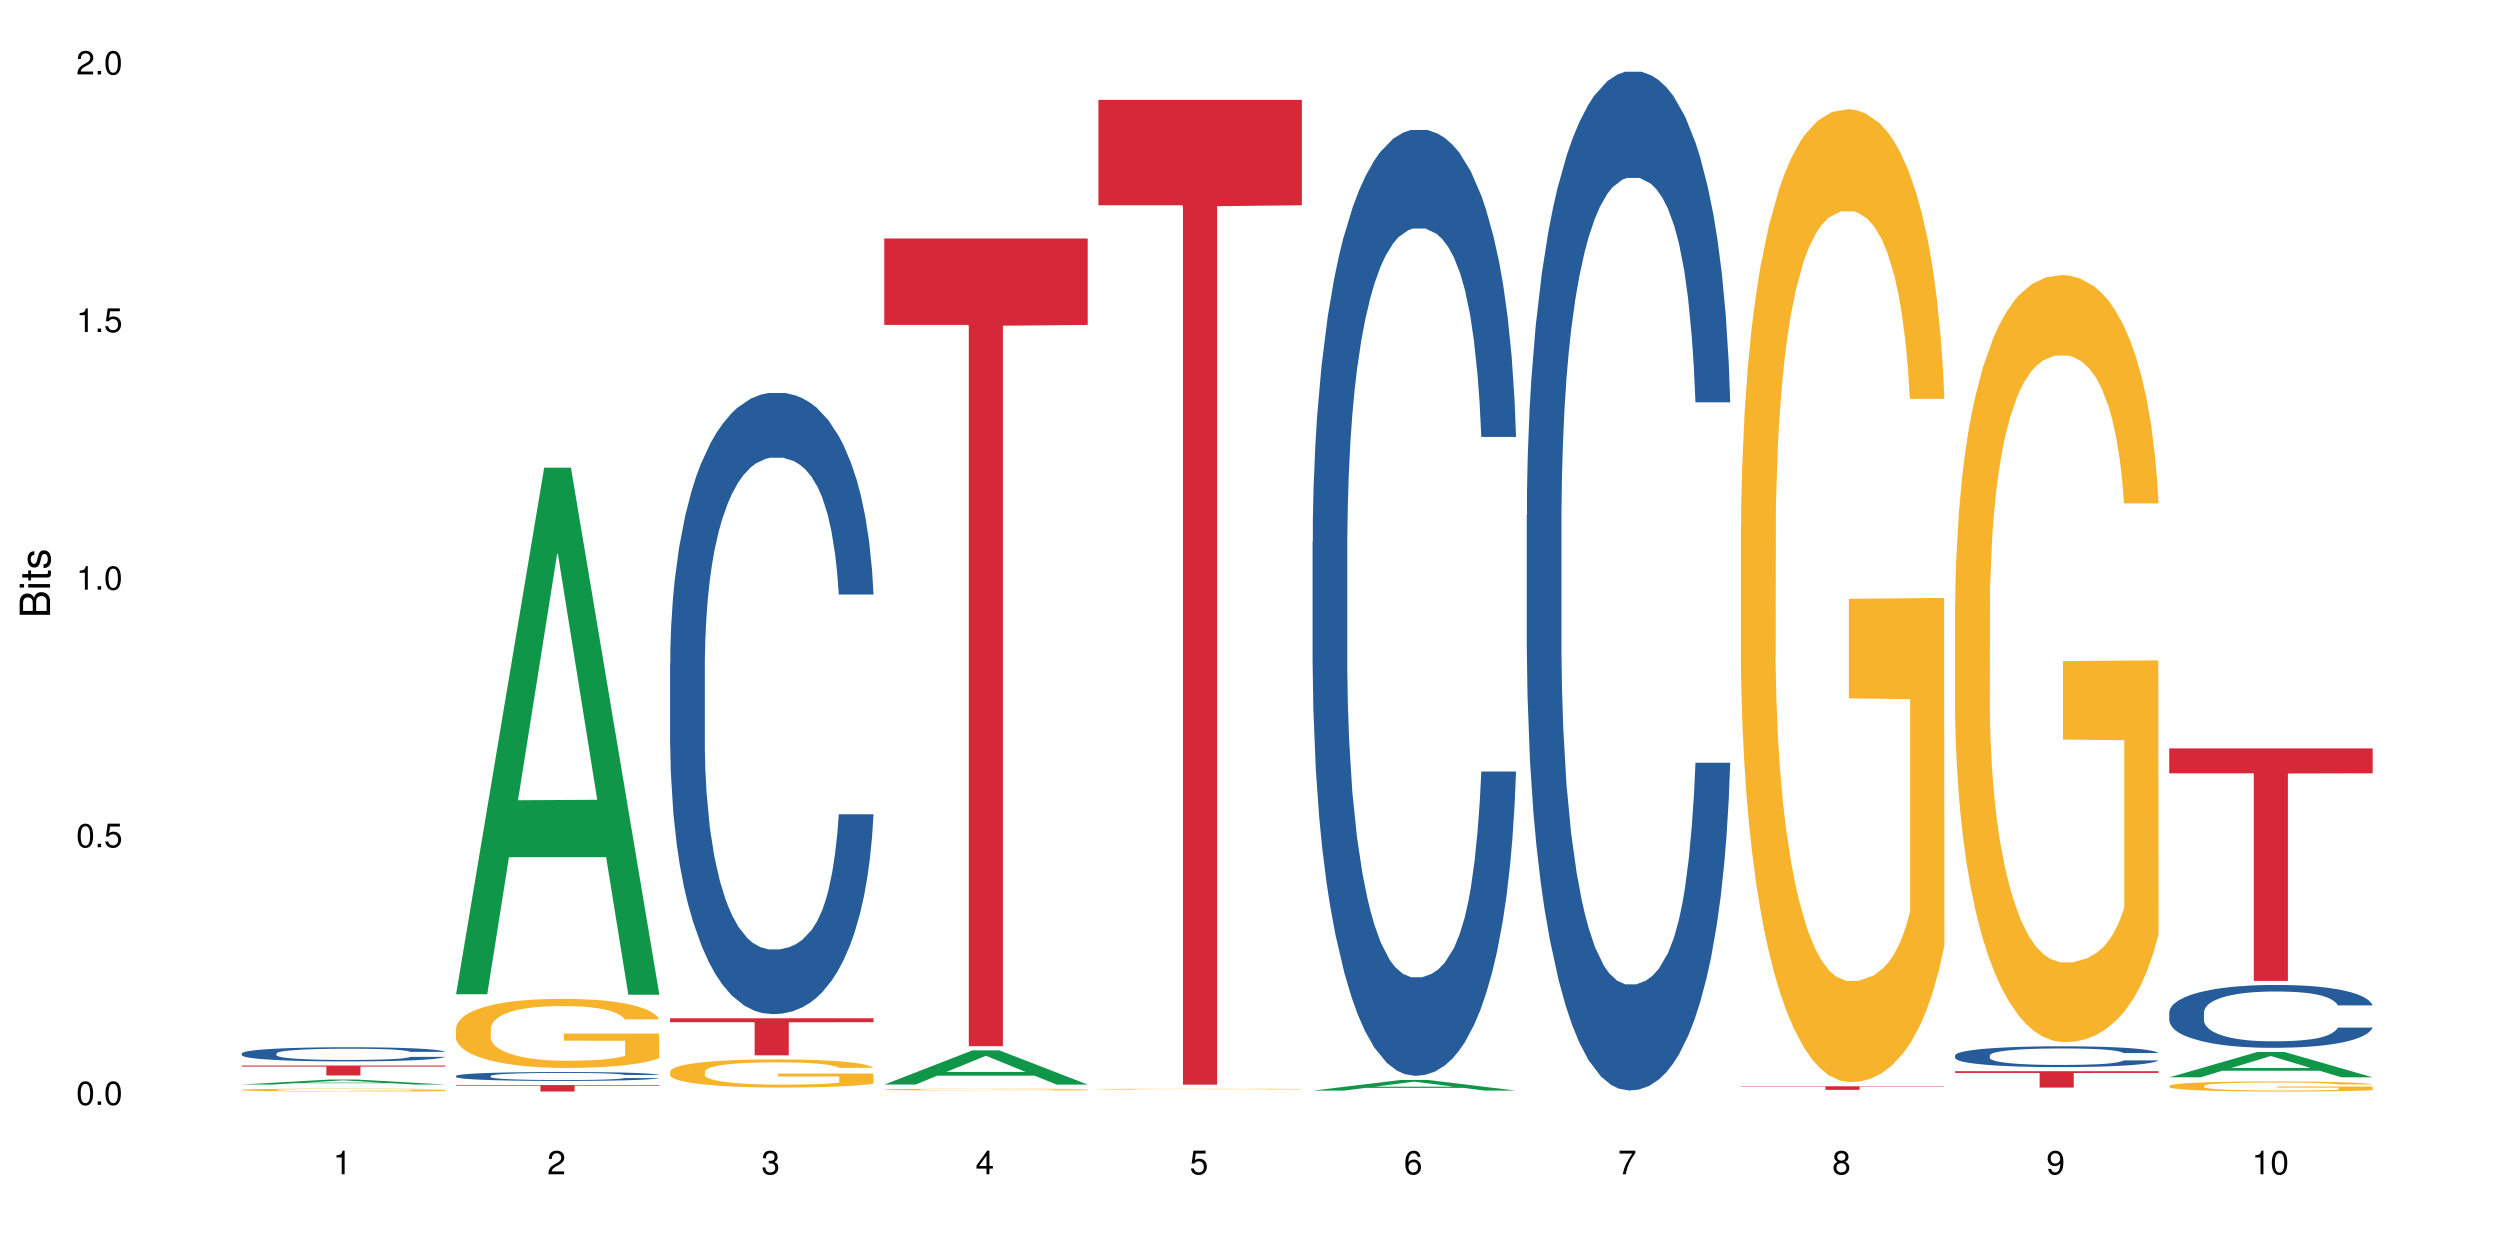 <?xml version="1.0" encoding="UTF-8"?>
<svg xmlns="http://www.w3.org/2000/svg" xmlns:xlink="http://www.w3.org/1999/xlink" width="720pt" height="360pt" viewBox="0 0 720 360" version="1.1">
<defs>
<g>
<symbol overflow="visible" id="glyph0-0">
<path style="stroke:none;" d=""/>
</symbol>
<symbol overflow="visible" id="glyph0-1">
<path style="stroke:none;" d="M 2.641 -6.797 C 2 -6.797 1.422 -6.531 1.078 -6.047 C 0.641 -5.453 0.406 -4.547 0.406 -3.297 C 0.406 -1 1.188 0.219 2.641 0.219 C 4.078 0.219 4.859 -1 4.859 -3.234 C 4.859 -4.562 4.656 -5.438 4.203 -6.047 C 3.844 -6.531 3.281 -6.797 2.641 -6.797 Z M 2.641 -6.047 C 3.547 -6.047 4 -5.125 4 -3.312 C 4 -1.375 3.562 -0.484 2.625 -0.484 C 1.734 -0.484 1.281 -1.422 1.281 -3.281 C 1.281 -5.141 1.734 -6.047 2.641 -6.047 Z M 2.641 -6.047 "/>
</symbol>
<symbol overflow="visible" id="glyph0-2">
<path style="stroke:none;" d="M 1.828 -1 L 0.828 -1 L 0.828 0 L 1.828 0 Z M 1.828 -1 "/>
</symbol>
<symbol overflow="visible" id="glyph0-3">
<path style="stroke:none;" d="M 4.562 -6.797 L 1.062 -6.797 L 0.547 -3.094 L 1.328 -3.094 C 1.719 -3.562 2.047 -3.734 2.578 -3.734 C 3.484 -3.734 4.062 -3.109 4.062 -2.094 C 4.062 -1.125 3.484 -0.531 2.578 -0.531 C 1.828 -0.531 1.375 -0.906 1.188 -1.672 L 0.328 -1.672 C 0.453 -1.109 0.547 -0.844 0.75 -0.594 C 1.125 -0.078 1.828 0.219 2.594 0.219 C 3.969 0.219 4.922 -0.781 4.922 -2.219 C 4.922 -3.562 4.031 -4.484 2.719 -4.484 C 2.25 -4.484 1.859 -4.359 1.469 -4.062 L 1.734 -5.969 L 4.562 -5.969 Z M 4.562 -6.797 "/>
</symbol>
<symbol overflow="visible" id="glyph0-4">
<path style="stroke:none;" d="M 2.484 -4.844 L 2.484 0 L 3.328 0 L 3.328 -6.797 L 2.766 -6.797 C 2.469 -5.75 2.281 -5.609 0.984 -5.453 L 0.984 -4.844 Z M 2.484 -4.844 "/>
</symbol>
<symbol overflow="visible" id="glyph0-5">
<path style="stroke:none;" d="M 4.859 -0.828 L 1.281 -0.828 C 1.359 -1.391 1.672 -1.75 2.5 -2.234 L 3.469 -2.75 C 4.406 -3.266 4.906 -3.969 4.906 -4.812 C 4.906 -5.375 4.672 -5.906 4.266 -6.266 C 3.859 -6.625 3.375 -6.797 2.719 -6.797 C 1.859 -6.797 1.219 -6.5 0.844 -5.922 C 0.609 -5.562 0.5 -5.125 0.484 -4.438 L 1.328 -4.438 C 1.359 -4.906 1.406 -5.188 1.531 -5.406 C 1.75 -5.812 2.188 -6.062 2.703 -6.062 C 3.469 -6.062 4.031 -5.516 4.031 -4.781 C 4.031 -4.25 3.719 -3.797 3.125 -3.438 L 2.234 -2.938 C 0.812 -2.141 0.406 -1.5 0.328 0 L 4.859 0 Z M 4.859 -0.828 "/>
</symbol>
<symbol overflow="visible" id="glyph0-6">
<path style="stroke:none;" d="M 2.125 -3.125 L 2.578 -3.125 C 3.516 -3.125 3.984 -2.703 3.984 -1.891 C 3.984 -1.031 3.469 -0.531 2.578 -0.531 C 1.656 -0.531 1.203 -0.984 1.156 -1.969 L 0.312 -1.969 C 0.344 -1.422 0.438 -1.078 0.609 -0.766 C 0.953 -0.109 1.625 0.219 2.547 0.219 C 3.953 0.219 4.859 -0.609 4.859 -1.906 C 4.859 -2.766 4.516 -3.25 3.703 -3.516 C 4.344 -3.766 4.656 -4.25 4.656 -4.938 C 4.656 -6.109 3.875 -6.797 2.578 -6.797 C 1.203 -6.797 0.484 -6.047 0.453 -4.609 L 1.297 -4.609 C 1.312 -5.016 1.344 -5.25 1.453 -5.453 C 1.641 -5.828 2.062 -6.062 2.594 -6.062 C 3.344 -6.062 3.797 -5.625 3.797 -4.906 C 3.797 -4.422 3.609 -4.141 3.25 -3.984 C 3.016 -3.891 2.719 -3.844 2.125 -3.844 Z M 2.125 -3.125 "/>
</symbol>
<symbol overflow="visible" id="glyph0-7">
<path style="stroke:none;" d="M 3.141 -1.625 L 3.141 0 L 3.984 0 L 3.984 -1.625 L 4.984 -1.625 L 4.984 -2.391 L 3.984 -2.391 L 3.984 -6.797 L 3.359 -6.797 L 0.266 -2.516 L 0.266 -1.625 Z M 3.141 -2.391 L 1 -2.391 L 3.141 -5.359 Z M 3.141 -2.391 "/>
</symbol>
<symbol overflow="visible" id="glyph0-8">
<path style="stroke:none;" d="M 4.781 -5.031 C 4.609 -6.141 3.891 -6.797 2.844 -6.797 C 2.094 -6.797 1.422 -6.438 1.031 -5.828 C 0.609 -5.172 0.406 -4.344 0.406 -3.094 C 0.406 -1.953 0.578 -1.234 0.984 -0.625 C 1.359 -0.078 1.953 0.219 2.703 0.219 C 3.984 0.219 4.922 -0.734 4.922 -2.078 C 4.922 -3.344 4.062 -4.234 2.844 -4.234 C 2.172 -4.234 1.641 -3.969 1.281 -3.469 C 1.281 -5.125 1.828 -6.047 2.797 -6.047 C 3.391 -6.047 3.797 -5.672 3.938 -5.031 Z M 2.734 -3.484 C 3.547 -3.484 4.062 -2.922 4.062 -2 C 4.062 -1.156 3.484 -0.531 2.703 -0.531 C 1.922 -0.531 1.328 -1.188 1.328 -2.047 C 1.328 -2.891 1.906 -3.484 2.734 -3.484 Z M 2.734 -3.484 "/>
</symbol>
<symbol overflow="visible" id="glyph0-9">
<path style="stroke:none;" d="M 4.984 -6.797 L 0.438 -6.797 L 0.438 -5.969 L 4.109 -5.969 C 2.5 -3.656 1.828 -2.234 1.328 0 L 2.219 0 C 2.594 -2.172 3.453 -4.047 4.984 -6.094 Z M 4.984 -6.797 "/>
</symbol>
<symbol overflow="visible" id="glyph0-10">
<path style="stroke:none;" d="M 3.75 -3.578 C 4.453 -4 4.688 -4.344 4.688 -4.984 C 4.688 -6.047 3.844 -6.797 2.641 -6.797 C 1.438 -6.797 0.594 -6.047 0.594 -4.984 C 0.594 -4.359 0.828 -4.016 1.516 -3.578 C 0.734 -3.203 0.359 -2.641 0.359 -1.891 C 0.359 -0.641 1.297 0.219 2.641 0.219 C 3.984 0.219 4.922 -0.641 4.922 -1.875 C 4.922 -2.641 4.531 -3.203 3.75 -3.578 Z M 2.641 -6.047 C 3.359 -6.047 3.812 -5.625 3.812 -4.969 C 3.812 -4.344 3.344 -3.922 2.641 -3.922 C 1.922 -3.922 1.453 -4.344 1.453 -4.984 C 1.453 -5.625 1.922 -6.047 2.641 -6.047 Z M 2.641 -3.203 C 3.484 -3.203 4.062 -2.672 4.062 -1.875 C 4.062 -1.062 3.484 -0.531 2.625 -0.531 C 1.797 -0.531 1.219 -1.078 1.219 -1.875 C 1.219 -2.672 1.797 -3.203 2.641 -3.203 Z M 2.641 -3.203 "/>
</symbol>
<symbol overflow="visible" id="glyph0-11">
<path style="stroke:none;" d="M 0.516 -1.547 C 0.672 -0.438 1.406 0.219 2.438 0.219 C 3.188 0.219 3.859 -0.141 4.266 -0.75 C 4.688 -1.406 4.891 -2.25 4.891 -3.484 C 4.891 -4.625 4.703 -5.359 4.312 -5.953 C 3.938 -6.5 3.344 -6.797 2.594 -6.797 C 1.297 -6.797 0.359 -5.844 0.359 -4.516 C 0.359 -3.25 1.234 -2.344 2.453 -2.344 C 3.094 -2.344 3.562 -2.578 4.016 -3.109 C 4 -1.453 3.469 -0.531 2.5 -0.531 C 1.906 -0.531 1.484 -0.906 1.359 -1.547 Z M 2.578 -6.062 C 3.375 -6.062 3.969 -5.406 3.969 -4.531 C 3.969 -3.688 3.375 -3.094 2.547 -3.094 C 1.734 -3.094 1.234 -3.672 1.234 -4.578 C 1.234 -5.438 1.797 -6.062 2.578 -6.062 Z M 2.578 -6.062 "/>
</symbol>
<symbol overflow="visible" id="glyph1-0">
<path style="stroke:none;" d=""/>
</symbol>
<symbol overflow="visible" id="glyph1-1">
<path style="stroke:none;" d="M 0 -0.953 L 0 -4.891 C 0 -5.719 -0.234 -6.344 -0.734 -6.797 C -1.188 -7.234 -1.812 -7.469 -2.5 -7.469 C -3.547 -7.469 -4.188 -7 -4.625 -5.875 C -4.984 -6.672 -5.641 -7.094 -6.531 -7.094 C -7.156 -7.094 -7.734 -6.859 -8.141 -6.391 C -8.562 -5.938 -8.75 -5.344 -8.75 -4.5 L -8.75 -0.953 Z M -4.984 -2.062 L -7.766 -2.062 L -7.766 -4.219 C -7.766 -4.844 -7.688 -5.203 -7.453 -5.5 C -7.219 -5.812 -6.859 -5.969 -6.375 -5.969 C -5.906 -5.969 -5.531 -5.812 -5.297 -5.5 C -5.062 -5.203 -4.984 -4.844 -4.984 -4.219 Z M -0.984 -2.062 L -4 -2.062 L -4 -4.781 C -4 -5.328 -3.859 -5.688 -3.578 -5.953 C -3.297 -6.219 -2.922 -6.359 -2.484 -6.359 C -2.062 -6.359 -1.688 -6.219 -1.406 -5.953 C -1.109 -5.688 -0.984 -5.328 -0.984 -4.781 Z M -0.984 -2.062 "/>
</symbol>
<symbol overflow="visible" id="glyph1-2">
<path style="stroke:none;" d="M -6.281 -1.797 L -6.281 -0.797 L 0 -0.797 L 0 -1.797 Z M -8.75 -1.797 L -8.75 -0.797 L -7.484 -0.797 L -7.484 -1.797 Z M -8.75 -1.797 "/>
</symbol>
<symbol overflow="visible" id="glyph1-3">
<path style="stroke:none;" d="M -6.281 -3.047 L -6.281 -2.016 L -8.016 -2.016 L -8.016 -1.016 L -6.281 -1.016 L -6.281 -0.172 L -5.469 -0.172 L -5.469 -1.016 L -0.719 -1.016 C -0.078 -1.016 0.281 -1.453 0.281 -2.234 C 0.281 -2.469 0.25 -2.719 0.188 -3.047 L -0.641 -3.047 C -0.609 -2.922 -0.594 -2.766 -0.594 -2.562 C -0.594 -2.141 -0.719 -2.016 -1.156 -2.016 L -5.469 -2.016 L -5.469 -3.047 Z M -6.281 -3.047 "/>
</symbol>
<symbol overflow="visible" id="glyph1-4">
<path style="stroke:none;" d="M -4.531 -5.25 C -5.766 -5.25 -6.469 -4.422 -6.469 -2.969 C -6.469 -1.516 -5.719 -0.562 -4.547 -0.562 C -3.562 -0.562 -3.094 -1.062 -2.734 -2.562 L -2.516 -3.484 C -2.344 -4.188 -2.094 -4.469 -1.625 -4.469 C -1.047 -4.469 -0.641 -3.875 -0.641 -3 C -0.641 -2.453 -0.797 -2 -1.062 -1.75 C -1.25 -1.594 -1.422 -1.531 -1.875 -1.469 L -1.875 -0.406 C -0.422 -0.453 0.281 -1.266 0.281 -2.922 C 0.281 -4.5 -0.5 -5.516 -1.719 -5.516 C -2.656 -5.516 -3.172 -4.984 -3.469 -3.734 L -3.703 -2.766 C -3.891 -1.953 -4.156 -1.609 -4.594 -1.609 C -5.172 -1.609 -5.547 -2.125 -5.547 -2.938 C -5.547 -3.75 -5.203 -4.172 -4.531 -4.203 Z M -4.531 -5.25 "/>
</symbol>
</g>
</defs>
<g id="surface98990">
<rect x="0" y="0" width="720" height="360" style="fill:rgb(100%,100%,100%);fill-opacity:1;stroke:none;"/>
<path style=" stroke:none;fill-rule:nonzero;fill:rgb(6.275%,58.824%,28.235%);fill-opacity:1;" d="M 69.629 312.34 L 69.691 312.336 L 95.047 310.906 L 102.746 310.906 L 128.223 312.34 L 119.273 312.34 L 112.887 311.965 L 84.902 311.965 L 78.645 312.34 L 69.629 312.34 L 87.598 311.809 L 110.32 311.809 L 98.988 311.141 L 98.863 311.137 L 98.738 311.145 L 87.535 311.809 L 87.598 311.809 Z M 69.629 312.34 "/>
<path style=" stroke:none;fill-rule:nonzero;fill:rgb(14.51%,36.078%,60%);fill-opacity:1;" d="M 69.629 303.383 L 69.699 303.379 L 69.699 303.289 L 69.914 303.148 L 70.414 302.969 L 70.914 302.844 L 72.203 302.625 L 73.988 302.414 L 75.848 302.25 L 77.203 302.152 L 78.418 302.078 L 81.207 301.941 L 82.992 301.867 L 84.922 301.805 L 87.281 301.742 L 88.996 301.707 L 92.852 301.645 L 95.711 301.621 L 97.926 301.609 L 102.715 301.609 L 105.574 301.625 L 107.645 301.641 L 109.93 301.672 L 111.859 301.707 L 115.219 301.789 L 118.219 301.891 L 119.578 301.949 L 121.723 302.066 L 123.367 302.18 L 124.508 302.277 L 125.797 302.414 L 126.938 302.582 L 127.797 302.77 L 128.223 302.93 L 118.219 302.93 L 117.719 302.781 L 117.148 302.668 L 116.078 302.516 L 115.004 302.406 L 113.504 302.297 L 112.148 302.227 L 110.289 302.156 L 108.645 302.113 L 106.93 302.078 L 105.285 302.055 L 102.141 302.031 L 98.5 302.031 L 97.141 302.039 L 94.355 302.07 L 92.852 302.098 L 90.711 302.148 L 89.207 302.195 L 87.422 302.273 L 86.207 302.336 L 84.707 302.434 L 83.637 302.52 L 82.422 302.641 L 81.707 302.734 L 81.062 302.84 L 80.492 302.961 L 80.062 303.09 L 79.777 303.23 L 79.633 303.363 L 79.633 303.941 L 79.777 304.074 L 80.133 304.23 L 81.062 304.461 L 82.422 304.656 L 83.992 304.812 L 85.492 304.926 L 86.352 304.977 L 87.492 305.039 L 89.281 305.113 L 91.852 305.188 L 93.352 305.215 L 95.641 305.246 L 97.996 305.262 L 101.141 305.262 L 103.93 305.246 L 105.785 305.227 L 107.715 305.199 L 110.359 305.133 L 112.004 305.074 L 113.434 305.004 L 114.504 304.934 L 115.219 304.875 L 116.293 304.758 L 117.148 304.633 L 117.793 304.5 L 118.219 304.375 L 128.223 304.375 L 127.797 304.523 L 127.152 304.668 L 126.508 304.777 L 125.508 304.906 L 124.367 305.023 L 122.723 305.152 L 121.363 305.238 L 119.578 305.332 L 117.934 305.402 L 116.148 305.465 L 113.504 305.539 L 111.789 305.578 L 109.93 305.613 L 107.715 305.641 L 104.93 305.668 L 101.93 305.684 L 99.141 305.688 L 96.141 305.68 L 93.926 305.664 L 90.996 305.629 L 87.352 305.562 L 84.707 305.492 L 82.633 305.422 L 80.848 305.348 L 78.848 305.246 L 76.273 305.082 L 74.703 304.957 L 73.633 304.852 L 72.418 304.707 L 71.559 304.574 L 70.559 304.367 L 69.844 304.102 L 69.629 303.898 Z M 69.629 303.383 "/>
<path style=" stroke:none;fill-rule:nonzero;fill:rgb(96.863%,70.196%,16.863%);fill-opacity:1;" d="M 69.629 313.883 L 69.699 313.883 L 69.699 313.867 L 69.988 313.832 L 70.703 313.785 L 71.629 313.746 L 72.629 313.715 L 73.273 313.695 L 74.344 313.676 L 75.273 313.656 L 77.633 313.621 L 80.633 313.59 L 82.277 313.574 L 84.137 313.562 L 86.777 313.547 L 87.992 313.543 L 91.711 313.527 L 95.926 313.523 L 100.57 313.52 L 102.715 313.52 L 105.645 313.523 L 109.645 313.531 L 111.934 313.539 L 113.719 313.547 L 115.578 313.559 L 117.863 313.574 L 120.008 313.59 L 121.723 313.609 L 123.438 313.633 L 124.867 313.66 L 126.082 313.688 L 127.152 313.719 L 127.797 313.746 L 128.223 313.773 L 118.293 313.773 L 117.719 313.746 L 117.078 313.723 L 116.004 313.699 L 114.934 313.68 L 113.863 313.664 L 111.859 313.645 L 110.145 313.633 L 108.004 313.621 L 105.93 313.613 L 103.57 313.609 L 98.355 313.609 L 94.926 313.613 L 92.926 313.621 L 91.496 313.625 L 89.496 313.637 L 88.281 313.648 L 87.566 313.652 L 85.422 313.68 L 83.992 313.699 L 83.207 313.715 L 82.207 313.738 L 81.492 313.758 L 80.707 313.789 L 80.277 313.812 L 79.703 313.867 L 79.633 314.008 L 79.848 314.035 L 80.277 314.066 L 80.848 314.094 L 81.707 314.125 L 82.562 314.148 L 84.062 314.18 L 85.352 314.199 L 86.352 314.211 L 88.281 314.23 L 89.066 314.238 L 90.922 314.254 L 92.852 314.266 L 95.211 314.273 L 96.996 314.277 L 99.855 314.281 L 103.5 314.281 L 107.789 314.277 L 110.504 314.27 L 112.359 314.266 L 113.574 314.258 L 115.078 314.25 L 116.148 314.242 L 117.148 314.234 L 118.363 314.223 L 118.363 314.035 L 100.715 314.035 L 100.715 313.949 L 128.152 313.945 L 128.223 314.25 L 126.723 314.273 L 124.867 314.293 L 123.078 314.309 L 121.223 314.32 L 118.578 314.336 L 116.434 314.344 L 113.148 314.355 L 110.145 314.363 L 107 314.367 L 104.215 314.371 L 100.93 314.371 L 97.996 314.367 L 94.855 314.363 L 92.352 314.359 L 90.066 314.352 L 87.781 314.34 L 84.922 314.324 L 83.062 314.312 L 79.203 314.273 L 77.488 314.254 L 76.348 314.238 L 75.203 314.219 L 73.988 314.195 L 72.844 314.168 L 71.988 314.145 L 71.203 314.117 L 70.629 314.094 L 70.059 314.059 L 69.773 314.027 L 69.629 314.004 Z M 69.629 313.883 "/>
<path style=" stroke:none;fill-rule:nonzero;fill:rgb(83.922%,15.686%,22.353%);fill-opacity:1;" d="M 69.629 306.867 L 128.223 306.867 L 128.223 307.172 L 103.805 307.176 L 103.805 309.727 L 93.98 309.727 L 93.98 307.176 L 93.836 307.172 L 69.629 307.172 Z M 69.629 306.867 "/>
<path style=" stroke:none;fill-rule:nonzero;fill:rgb(6.275%,58.824%,28.235%);fill-opacity:1;" d="M 131.309 286.348 L 131.371 286.207 L 156.727 134.691 L 164.426 134.691 L 189.902 286.492 L 180.953 286.492 L 174.566 246.867 L 146.582 246.867 L 140.324 286.348 L 131.309 286.348 L 149.273 230.473 L 172 230.332 L 160.668 159.492 L 160.543 159.348 L 160.418 159.777 L 149.211 230.332 L 149.273 230.473 Z M 131.309 286.348 "/>
<path style=" stroke:none;fill-rule:nonzero;fill:rgb(14.51%,36.078%,60%);fill-opacity:1;" d="M 131.309 309.859 L 131.379 309.855 L 131.379 309.801 L 131.594 309.711 L 132.094 309.598 L 132.594 309.52 L 133.883 309.383 L 135.668 309.25 L 137.523 309.145 L 138.883 309.082 L 140.098 309.035 L 142.883 308.949 L 144.672 308.906 L 146.602 308.863 L 148.957 308.824 L 150.672 308.801 L 154.531 308.766 L 157.391 308.746 L 159.605 308.742 L 164.395 308.742 L 167.25 308.75 L 169.324 308.762 L 171.609 308.781 L 173.539 308.801 L 176.898 308.852 L 179.898 308.918 L 181.258 308.957 L 183.402 309.031 L 185.043 309.102 L 186.188 309.16 L 187.473 309.25 L 188.617 309.355 L 189.477 309.473 L 189.902 309.574 L 179.898 309.574 L 179.398 309.48 L 178.828 309.406 L 177.758 309.312 L 176.684 309.242 L 175.184 309.176 L 173.824 309.129 L 171.969 309.086 L 170.324 309.059 L 168.609 309.035 L 166.965 309.023 L 163.82 309.008 L 160.176 309.008 L 158.82 309.012 L 156.031 309.031 L 154.531 309.047 L 152.387 309.082 L 150.887 309.113 L 149.102 309.16 L 147.887 309.199 L 146.387 309.262 L 145.312 309.312 L 144.098 309.391 L 143.387 309.449 L 142.742 309.516 L 142.172 309.594 L 141.742 309.676 L 141.457 309.762 L 141.312 309.848 L 141.312 310.211 L 141.457 310.297 L 141.812 310.395 L 142.742 310.539 L 144.098 310.664 L 145.672 310.762 L 147.172 310.832 L 148.031 310.863 L 149.172 310.902 L 150.961 310.949 L 153.531 310.996 L 155.031 311.016 L 157.32 311.035 L 159.676 311.043 L 162.82 311.043 L 165.609 311.035 L 167.465 311.023 L 169.395 311.004 L 172.039 310.965 L 173.684 310.926 L 175.113 310.883 L 176.184 310.836 L 176.898 310.801 L 177.969 310.727 L 178.828 310.645 L 179.473 310.562 L 179.898 310.484 L 189.902 310.484 L 189.477 310.578 L 188.832 310.672 L 188.188 310.738 L 187.188 310.82 L 186.047 310.895 L 184.402 310.977 L 183.043 311.031 L 181.258 311.09 L 179.613 311.133 L 177.828 311.172 L 175.184 311.219 L 173.469 311.242 L 171.609 311.266 L 169.395 311.285 L 166.609 311.301 L 163.605 311.309 L 160.82 311.312 L 157.82 311.309 L 155.605 311.297 L 152.676 311.277 L 149.031 311.234 L 146.387 311.188 L 144.312 311.145 L 142.527 311.098 L 140.527 311.035 L 137.953 310.93 L 136.383 310.852 L 135.309 310.785 L 134.094 310.695 L 133.238 310.609 L 132.238 310.48 L 131.523 310.312 L 131.309 310.184 Z M 131.309 309.859 "/>
<path style=" stroke:none;fill-rule:nonzero;fill:rgb(96.863%,70.196%,16.863%);fill-opacity:1;" d="M 131.309 296.191 L 131.379 296.172 L 131.379 295.809 L 131.664 294.992 L 132.379 293.863 L 133.309 292.938 L 134.309 292.211 L 134.953 291.832 L 136.023 291.285 L 136.953 290.887 L 139.312 290.07 L 142.312 289.305 L 143.957 288.977 L 145.812 288.668 L 148.457 288.324 L 149.672 288.199 L 153.391 287.906 L 157.605 287.727 L 162.25 287.672 L 164.395 287.688 L 167.324 287.762 L 171.324 287.961 L 173.613 288.145 L 175.398 288.324 L 177.254 288.562 L 179.543 288.926 L 181.688 289.359 L 183.402 289.797 L 185.117 290.34 L 186.547 290.922 L 187.762 291.559 L 188.832 292.32 L 189.477 292.957 L 189.902 293.594 L 179.973 293.594 L 179.398 292.957 L 178.758 292.465 L 177.684 291.867 L 176.613 291.43 L 175.539 291.086 L 173.539 290.613 L 171.824 290.324 L 169.68 290.07 L 167.609 289.906 L 165.25 289.797 L 163.82 289.758 L 160.035 289.758 L 156.605 289.887 L 154.605 290.031 L 153.176 290.176 L 151.172 290.449 L 149.957 290.668 L 149.246 290.812 L 147.102 291.375 L 145.672 291.887 L 144.887 292.23 L 143.887 292.773 L 143.172 293.266 L 142.383 293.992 L 141.957 294.535 L 141.383 295.773 L 141.312 299.043 L 141.527 299.73 L 141.957 300.477 L 142.527 301.129 L 143.387 301.82 L 144.242 302.348 L 145.742 303.055 L 147.027 303.527 L 148.031 303.836 L 149.957 304.328 L 150.746 304.492 L 152.602 304.816 L 154.531 305.074 L 156.891 305.289 L 158.676 305.398 L 161.535 305.492 L 165.18 305.492 L 169.469 305.383 L 172.184 305.234 L 174.039 305.09 L 175.254 304.965 L 176.754 304.766 L 177.828 304.582 L 178.828 304.383 L 180.043 304.074 L 180.043 299.73 L 162.391 299.715 L 162.391 297.68 L 189.832 297.66 L 189.902 304.766 L 188.402 305.254 L 186.547 305.727 L 184.758 306.09 L 182.902 306.398 L 180.258 306.742 L 178.113 306.961 L 174.824 307.215 L 171.824 307.379 L 168.68 307.488 L 165.895 307.543 L 162.605 307.562 L 159.676 307.523 L 156.531 307.414 L 154.031 307.27 L 151.746 307.09 L 149.457 306.852 L 146.602 306.473 L 144.742 306.164 L 142.812 305.781 L 140.883 305.328 L 139.168 304.836 L 138.027 304.453 L 136.883 304.02 L 135.668 303.473 L 134.523 302.855 L 133.668 302.293 L 132.879 301.656 L 132.309 301.059 L 131.738 300.242 L 131.453 299.586 L 131.309 299.023 Z M 131.309 296.191 "/>
<path style=" stroke:none;fill-rule:nonzero;fill:rgb(83.922%,15.686%,22.353%);fill-opacity:1;" d="M 131.309 312.492 L 189.902 312.492 L 189.902 312.691 L 165.484 312.695 L 165.484 314.371 L 155.656 314.371 L 155.656 312.695 L 155.516 312.691 L 131.309 312.691 Z M 131.309 312.492 "/>
<path style=" stroke:none;fill-rule:nonzero;fill:rgb(14.51%,36.078%,60%);fill-opacity:1;" d="M 192.988 191.016 L 193.059 190.852 L 193.059 186.93 L 193.273 180.715 L 193.773 172.863 L 194.273 167.469 L 195.559 157.82 L 197.348 148.5 L 199.203 141.305 L 200.562 137.051 L 201.777 133.781 L 204.562 127.73 L 206.352 124.625 L 208.281 121.844 L 210.637 119.062 L 212.352 117.43 L 216.211 114.812 L 219.07 113.668 L 221.285 113.176 L 226.074 113.176 L 228.93 113.832 L 231.004 114.648 L 233.289 115.957 L 235.219 117.43 L 238.578 121.027 L 241.578 125.605 L 242.938 128.223 L 245.082 133.289 L 246.723 138.195 L 247.867 142.449 L 249.152 148.5 L 250.297 155.859 L 251.152 164.199 L 251.582 171.23 L 241.578 171.23 L 241.078 164.688 L 240.508 159.617 L 239.434 152.914 L 238.363 148.172 L 236.863 143.43 L 235.504 140.32 L 233.648 137.215 L 232.004 135.254 L 230.289 133.781 L 228.645 132.801 L 225.5 131.82 L 221.855 131.82 L 220.5 132.145 L 217.711 133.453 L 216.211 134.598 L 214.066 136.887 L 212.566 139.016 L 210.781 142.285 L 209.566 145.066 L 208.066 149.316 L 206.992 153.078 L 205.777 158.473 L 205.062 162.562 L 204.422 167.141 L 203.848 172.539 L 203.422 178.262 L 203.133 184.312 L 202.992 190.199 L 202.992 215.547 L 203.133 221.434 L 203.492 228.301 L 204.422 238.277 L 205.777 246.941 L 207.352 253.812 L 208.852 258.715 L 209.707 261.008 L 210.852 263.621 L 212.637 266.895 L 215.211 270.164 L 216.711 271.473 L 219 272.781 L 221.355 273.434 L 224.5 273.434 L 227.289 272.781 L 229.145 271.961 L 231.074 270.652 L 233.719 267.875 L 235.363 265.258 L 236.793 262.152 L 237.863 259.043 L 238.578 256.426 L 239.648 251.359 L 240.508 245.797 L 241.148 240.074 L 241.578 234.516 L 251.582 234.516 L 251.152 241.055 L 250.512 247.434 L 249.867 252.176 L 248.867 257.898 L 247.723 262.969 L 246.082 268.691 L 244.723 272.453 L 242.938 276.543 L 241.293 279.648 L 239.508 282.43 L 236.863 285.699 L 235.148 287.336 L 233.289 288.805 L 231.074 290.113 L 228.289 291.258 L 225.285 291.914 L 222.5 292.078 L 219.5 291.75 L 217.285 291.094 L 214.352 289.625 L 210.711 286.68 L 208.066 283.574 L 205.992 280.465 L 204.207 277.195 L 202.207 272.781 L 199.633 265.586 L 198.062 260.023 L 196.988 255.445 L 195.773 249.07 L 194.918 243.344 L 193.918 234.188 L 193.203 222.578 L 192.988 213.582 Z M 192.988 191.016 "/>
<path style=" stroke:none;fill-rule:nonzero;fill:rgb(96.863%,70.196%,16.863%);fill-opacity:1;" d="M 192.988 308.582 L 193.059 308.574 L 193.059 308.426 L 193.344 308.094 L 194.059 307.637 L 194.988 307.258 L 195.988 306.961 L 196.633 306.809 L 197.703 306.586 L 198.633 306.422 L 200.992 306.09 L 203.992 305.777 L 205.637 305.645 L 207.492 305.52 L 210.137 305.379 L 211.352 305.328 L 215.066 305.207 L 219.285 305.137 L 223.93 305.113 L 226.074 305.121 L 229.004 305.148 L 233.004 305.23 L 235.289 305.305 L 237.078 305.379 L 238.934 305.477 L 241.223 305.625 L 243.367 305.801 L 245.082 305.977 L 246.797 306.199 L 248.223 306.438 L 249.438 306.695 L 250.512 307.008 L 251.152 307.266 L 251.582 307.523 L 241.648 307.523 L 241.078 307.266 L 240.434 307.066 L 239.363 306.82 L 238.293 306.645 L 237.219 306.504 L 235.219 306.312 L 233.504 306.191 L 231.359 306.09 L 229.289 306.023 L 226.93 305.977 L 225.5 305.965 L 221.715 305.965 L 218.285 306.016 L 216.281 306.074 L 214.855 306.133 L 212.852 306.246 L 211.637 306.332 L 210.922 306.395 L 208.781 306.621 L 207.352 306.828 L 206.566 306.969 L 205.562 307.191 L 204.852 307.391 L 204.062 307.688 L 203.637 307.91 L 203.062 308.414 L 202.992 309.746 L 203.207 310.027 L 203.637 310.328 L 204.207 310.594 L 205.062 310.875 L 205.922 311.09 L 207.422 311.379 L 208.707 311.57 L 209.707 311.699 L 211.637 311.898 L 212.426 311.965 L 214.281 312.098 L 216.211 312.199 L 218.57 312.289 L 220.355 312.336 L 223.215 312.371 L 226.859 312.371 L 231.145 312.328 L 233.863 312.27 L 235.719 312.207 L 236.934 312.156 L 238.434 312.074 L 239.508 312 L 240.508 311.922 L 241.723 311.793 L 241.723 310.027 L 224.07 310.02 L 224.07 309.191 L 251.512 309.184 L 251.582 312.074 L 250.082 312.273 L 248.223 312.469 L 246.438 312.617 L 244.578 312.742 L 241.938 312.883 L 239.793 312.969 L 236.504 313.074 L 233.504 313.141 L 230.359 313.184 L 227.574 313.207 L 224.285 313.215 L 221.355 313.199 L 218.211 313.156 L 215.711 313.098 L 213.426 313.023 L 211.137 312.926 L 208.281 312.77 L 206.422 312.645 L 204.492 312.488 L 202.562 312.305 L 200.848 312.105 L 199.703 311.949 L 198.562 311.773 L 197.348 311.551 L 196.203 311.297 L 195.348 311.07 L 194.559 310.809 L 193.988 310.566 L 193.418 310.234 L 193.129 309.965 L 192.988 309.738 Z M 192.988 308.582 "/>
<path style=" stroke:none;fill-rule:nonzero;fill:rgb(83.922%,15.686%,22.353%);fill-opacity:1;" d="M 192.988 293.258 L 251.582 293.258 L 251.582 294.398 L 227.164 294.41 L 227.164 303.934 L 217.336 303.934 L 217.336 294.418 L 217.195 294.398 L 192.988 294.398 Z M 192.988 293.258 "/>
<path style=" stroke:none;fill-rule:nonzero;fill:rgb(6.275%,58.824%,28.235%);fill-opacity:1;" d="M 254.668 312.355 L 254.73 312.348 L 280.082 302.492 L 287.781 302.492 L 313.262 312.363 L 304.309 312.363 L 297.926 309.789 L 269.941 309.789 L 263.68 312.355 L 254.668 312.355 L 272.633 308.723 L 295.359 308.711 L 284.027 304.105 L 283.902 304.098 L 283.777 304.125 L 272.57 308.711 L 272.633 308.723 Z M 254.668 312.355 "/>
<path style=" stroke:none;fill-rule:nonzero;fill:rgb(96.863%,70.196%,16.863%);fill-opacity:1;" d="M 254.668 313.766 L 254.738 313.766 L 254.738 313.758 L 255.023 313.734 L 255.738 313.707 L 256.668 313.684 L 257.668 313.664 L 258.312 313.652 L 259.383 313.641 L 260.312 313.629 L 262.672 313.605 L 265.672 313.586 L 267.316 313.578 L 269.172 313.57 L 271.816 313.562 L 273.031 313.559 L 276.746 313.551 L 280.965 313.547 L 285.609 313.543 L 287.75 313.543 L 290.68 313.547 L 294.684 313.551 L 296.969 313.555 L 298.758 313.562 L 300.613 313.566 L 302.902 313.578 L 305.043 313.59 L 308.473 313.613 L 309.902 313.629 L 311.117 313.645 L 312.191 313.664 L 312.832 313.684 L 313.262 313.699 L 303.328 313.699 L 302.758 313.684 L 302.113 313.668 L 301.043 313.652 L 299.973 313.641 L 298.898 313.633 L 296.898 313.621 L 295.184 313.613 L 293.039 313.605 L 290.969 313.602 L 288.609 313.602 L 287.18 313.598 L 283.395 313.598 L 279.961 313.602 L 277.961 313.605 L 276.531 313.609 L 274.531 313.617 L 273.316 313.621 L 272.602 313.625 L 270.457 313.641 L 269.031 313.656 L 268.242 313.664 L 267.242 313.676 L 266.527 313.691 L 265.742 313.711 L 265.312 313.723 L 264.742 313.758 L 264.672 313.84 L 264.887 313.859 L 265.312 313.879 L 265.887 313.895 L 266.742 313.914 L 267.602 313.93 L 269.102 313.945 L 270.387 313.957 L 271.387 313.969 L 273.316 313.98 L 274.102 313.984 L 275.961 313.992 L 277.891 314 L 280.25 314.004 L 282.035 314.008 L 284.895 314.012 L 288.539 314.012 L 292.824 314.008 L 295.539 314.004 L 297.398 314 L 298.613 313.996 L 300.113 313.992 L 301.188 313.988 L 302.188 313.98 L 303.402 313.973 L 303.402 313.859 L 285.75 313.859 L 285.75 313.805 L 313.191 313.805 L 313.262 313.992 L 311.762 314.004 L 309.902 314.016 L 308.117 314.027 L 306.258 314.035 L 303.617 314.043 L 301.473 314.047 L 298.184 314.055 L 295.184 314.059 L 292.039 314.062 L 279.891 314.062 L 277.391 314.059 L 275.105 314.051 L 272.816 314.047 L 269.957 314.035 L 268.102 314.027 L 266.172 314.02 L 264.242 314.008 L 262.527 313.992 L 261.383 313.984 L 260.242 313.973 L 259.027 313.957 L 257.883 313.941 L 257.023 313.926 L 256.238 313.91 L 255.668 313.895 L 255.094 313.871 L 254.809 313.855 L 254.668 313.84 Z M 254.668 313.766 "/>
<path style=" stroke:none;fill-rule:nonzero;fill:rgb(83.922%,15.686%,22.353%);fill-opacity:1;" d="M 254.668 68.684 L 313.262 68.684 L 313.262 93.582 L 288.84 93.801 L 288.84 301.312 L 279.016 301.312 L 279.016 94.02 L 278.875 93.582 L 254.668 93.582 Z M 254.668 68.684 "/>
<path style=" stroke:none;fill-rule:nonzero;fill:rgb(96.863%,70.196%,16.863%);fill-opacity:1;" d="M 316.348 313.676 L 316.418 313.676 L 316.418 313.672 L 316.703 313.66 L 317.418 313.645 L 318.348 313.633 L 319.348 313.621 L 319.992 313.617 L 321.062 313.609 L 321.992 313.605 L 324.348 313.594 L 327.352 313.582 L 328.992 313.578 L 330.852 313.574 L 333.496 313.57 L 334.711 313.566 L 338.426 313.562 L 352.359 313.562 L 356.363 313.566 L 358.648 313.566 L 360.434 313.57 L 362.293 313.574 L 364.578 313.578 L 366.723 313.582 L 370.152 313.598 L 371.582 313.605 L 372.797 313.613 L 373.871 313.625 L 374.512 313.633 L 374.941 313.641 L 365.008 313.641 L 364.438 313.633 L 363.793 313.625 L 362.723 313.617 L 361.648 313.613 L 360.578 313.605 L 358.578 313.602 L 356.863 313.598 L 354.719 313.594 L 352.645 313.59 L 341.641 313.59 L 339.641 313.594 L 338.211 313.594 L 336.211 313.598 L 334.996 313.602 L 334.281 313.602 L 332.137 313.609 L 330.707 313.617 L 329.922 313.621 L 328.922 313.629 L 328.207 313.637 L 327.422 313.645 L 326.992 313.652 L 326.422 313.672 L 326.352 313.715 L 326.562 313.723 L 326.992 313.734 L 327.566 313.742 L 328.422 313.754 L 329.281 313.758 L 330.781 313.77 L 332.066 313.773 L 333.066 313.781 L 334.996 313.785 L 335.781 313.789 L 337.641 313.793 L 339.57 313.797 L 341.93 313.801 L 354.504 313.801 L 357.219 313.797 L 359.078 313.797 L 360.293 313.793 L 361.793 313.793 L 362.863 313.789 L 363.867 313.785 L 365.078 313.781 L 365.078 313.723 L 347.43 313.723 L 347.43 313.695 L 374.871 313.695 L 374.941 313.793 L 373.441 313.797 L 371.582 313.805 L 369.797 313.809 L 367.938 313.812 L 365.293 313.82 L 363.152 313.82 L 359.863 313.824 L 356.863 313.828 L 341.57 313.828 L 339.07 313.824 L 336.781 313.824 L 334.496 313.82 L 331.637 313.816 L 329.781 313.812 L 327.852 313.805 L 325.922 313.801 L 324.207 313.793 L 323.062 313.789 L 321.918 313.781 L 320.703 313.773 L 319.562 313.766 L 318.703 313.758 L 317.918 313.75 L 317.348 313.742 L 316.773 313.73 L 316.488 313.723 L 316.348 313.715 Z M 316.348 313.676 "/>
<path style=" stroke:none;fill-rule:nonzero;fill:rgb(83.922%,15.686%,22.353%);fill-opacity:1;" d="M 316.348 28.754 L 374.941 28.754 L 374.941 59.117 L 350.52 59.383 L 350.52 312.383 L 340.695 312.383 L 340.695 59.648 L 340.555 59.117 L 316.348 59.117 Z M 316.348 28.754 "/>
<path style=" stroke:none;fill-rule:nonzero;fill:rgb(6.275%,58.824%,28.235%);fill-opacity:1;" d="M 378.023 314.098 L 378.086 314.098 L 403.441 311.023 L 411.141 311.023 L 436.621 314.102 L 427.668 314.102 L 421.281 313.297 L 393.301 313.297 L 387.039 314.098 L 378.023 314.098 L 395.992 312.965 L 418.715 312.961 L 407.387 311.527 L 407.262 311.523 L 407.137 311.531 L 395.93 312.961 L 395.992 312.965 Z M 378.023 314.098 "/>
<path style=" stroke:none;fill-rule:nonzero;fill:rgb(14.51%,36.078%,60%);fill-opacity:1;" d="M 378.023 155.961 L 378.098 155.711 L 378.098 149.734 L 378.312 140.273 L 378.812 128.32 L 379.312 120.105 L 380.598 105.414 L 382.383 91.219 L 384.242 80.266 L 385.602 73.789 L 386.812 68.809 L 389.602 59.598 L 391.387 54.867 L 393.316 50.633 L 395.676 46.398 L 397.391 43.91 L 401.25 39.926 L 404.105 38.184 L 406.324 37.434 L 411.109 37.434 L 413.969 38.43 L 416.039 39.676 L 418.328 41.668 L 420.258 43.91 L 423.613 49.387 L 426.617 56.359 L 427.973 60.344 L 430.117 68.062 L 431.762 75.531 L 432.906 82.008 L 434.191 91.219 L 435.336 102.426 L 436.191 115.125 L 436.621 125.832 L 426.617 125.832 L 426.117 115.871 L 425.543 108.152 L 424.473 97.941 L 423.402 90.723 L 421.898 83.5 L 420.543 78.77 L 418.684 74.039 L 417.039 71.051 L 415.324 68.809 L 413.684 67.316 L 410.539 65.82 L 406.895 65.82 L 405.535 66.32 L 402.75 68.312 L 401.25 70.055 L 399.105 73.539 L 397.605 76.777 L 395.816 81.758 L 394.602 85.992 L 393.102 92.465 L 392.031 98.191 L 390.816 106.41 L 390.102 112.633 L 389.457 119.605 L 388.887 127.824 L 388.457 136.539 L 388.172 145.75 L 388.027 154.715 L 388.027 193.312 L 388.172 202.273 L 388.531 212.734 L 389.457 227.922 L 390.816 241.117 L 392.387 251.578 L 393.891 259.047 L 394.746 262.531 L 395.891 266.516 L 397.676 271.496 L 400.25 276.477 L 401.75 278.469 L 404.035 280.461 L 406.395 281.457 L 409.539 281.457 L 412.324 280.461 L 414.184 279.215 L 416.113 277.223 L 418.758 272.992 L 420.398 269.008 L 421.828 264.277 L 422.902 259.547 L 423.613 255.562 L 424.688 247.844 L 425.543 239.375 L 426.188 230.66 L 426.617 222.195 L 436.621 222.195 L 436.191 232.156 L 435.547 241.867 L 434.906 249.086 L 433.906 257.801 L 432.762 265.52 L 431.117 274.234 L 429.762 279.965 L 427.973 286.188 L 426.332 290.918 L 424.543 295.152 L 421.898 300.133 L 420.184 302.621 L 418.328 304.863 L 416.113 306.855 L 413.324 308.598 L 410.324 309.594 L 407.539 309.844 L 404.535 309.344 L 402.32 308.348 L 399.391 306.109 L 395.746 301.625 L 393.102 296.895 L 391.031 292.164 L 389.242 287.184 L 387.242 280.461 L 384.672 269.504 L 383.098 261.039 L 382.027 254.066 L 380.812 244.355 L 379.953 235.641 L 378.953 221.695 L 378.238 204.02 L 378.023 190.324 Z M 378.023 155.961 "/>
<path style=" stroke:none;fill-rule:nonzero;fill:rgb(14.51%,36.078%,60%);fill-opacity:1;" d="M 439.703 148.324 L 439.777 148.055 L 439.777 141.617 L 439.988 131.426 L 440.492 118.555 L 440.992 109.703 L 442.277 93.879 L 444.062 78.594 L 445.922 66.793 L 447.277 59.82 L 448.492 54.457 L 451.281 44.531 L 453.066 39.438 L 454.996 34.879 L 457.355 30.316 L 459.07 27.637 L 462.93 23.344 L 465.785 21.469 L 468 20.664 L 472.789 20.664 L 475.648 21.734 L 477.719 23.078 L 480.008 25.223 L 481.938 27.637 L 485.293 33.535 L 488.297 41.047 L 489.652 45.336 L 491.797 53.652 L 493.441 61.695 L 494.582 68.668 L 495.871 78.594 L 497.012 90.66 L 497.871 104.34 L 498.301 115.871 L 488.297 115.871 L 487.797 105.145 L 487.223 96.832 L 486.152 85.836 L 485.078 78.059 L 483.578 70.277 L 482.223 65.184 L 480.363 60.086 L 478.719 56.871 L 477.004 54.457 L 475.363 52.848 L 472.219 51.238 L 468.574 51.238 L 467.215 51.773 L 464.43 53.918 L 462.93 55.797 L 460.785 59.551 L 459.285 63.039 L 457.496 68.402 L 456.281 72.961 L 454.781 79.934 L 453.711 86.102 L 452.496 94.953 L 451.781 101.656 L 451.137 109.168 L 450.566 118.02 L 450.137 127.406 L 449.852 137.328 L 449.707 146.984 L 449.707 188.555 L 449.852 198.207 L 450.207 209.473 L 451.137 225.832 L 452.496 240.047 L 454.066 251.312 L 455.566 259.355 L 456.426 263.113 L 457.57 267.402 L 459.355 272.766 L 461.926 278.129 L 463.43 280.277 L 465.715 282.422 L 468.074 283.496 L 471.219 283.496 L 474.004 282.422 L 475.863 281.082 L 477.793 278.934 L 480.434 274.375 L 482.078 270.086 L 483.508 264.988 L 484.578 259.895 L 485.293 255.602 L 486.367 247.289 L 487.223 238.168 L 487.867 228.781 L 488.297 219.664 L 498.301 219.664 L 497.871 230.391 L 497.227 240.852 L 496.586 248.629 L 495.586 258.016 L 494.441 266.328 L 492.797 275.715 L 491.441 281.887 L 489.652 288.59 L 488.008 293.688 L 486.223 298.246 L 483.578 303.609 L 481.863 306.289 L 480.008 308.703 L 477.793 310.852 L 475.004 312.727 L 472.004 313.801 L 469.215 314.07 L 466.215 313.531 L 464 312.461 L 461.07 310.047 L 457.426 305.219 L 454.781 300.121 L 452.711 295.027 L 450.922 289.664 L 448.922 282.422 L 446.352 270.621 L 444.777 261.504 L 443.707 253.992 L 442.492 243.531 L 441.633 234.145 L 440.633 219.129 L 439.918 200.086 L 439.703 185.336 Z M 439.703 148.324 "/>
<path style=" stroke:none;fill-rule:nonzero;fill:rgb(96.863%,70.196%,16.863%);fill-opacity:1;" d="M 501.383 151.473 L 501.453 151.215 L 501.453 146.098 L 501.742 134.582 L 502.457 118.715 L 503.383 105.664 L 504.383 95.426 L 505.027 90.051 L 506.102 82.375 L 507.027 76.742 L 509.387 65.227 L 512.387 54.48 L 514.031 49.871 L 515.891 45.523 L 518.535 40.66 L 519.75 38.867 L 523.465 34.773 L 527.68 32.215 L 532.324 31.445 L 534.469 31.703 L 537.398 32.727 L 541.398 35.543 L 543.688 38.102 L 545.473 40.66 L 547.332 43.988 L 549.617 49.105 L 551.762 55.246 L 553.477 61.391 L 555.191 69.066 L 556.621 77.254 L 557.836 86.211 L 558.906 96.961 L 559.551 105.918 L 559.98 114.875 L 550.047 114.875 L 549.473 105.918 L 548.832 99.008 L 547.758 90.562 L 546.688 84.422 L 545.617 79.559 L 543.613 72.906 L 541.898 68.812 L 539.758 65.227 L 537.684 62.926 L 535.324 61.391 L 533.898 60.879 L 530.109 60.879 L 526.68 62.668 L 524.68 64.715 L 523.25 66.762 L 521.25 70.602 L 520.035 73.672 L 519.32 75.719 L 517.176 83.652 L 515.746 90.82 L 514.961 95.68 L 513.961 103.359 L 513.246 110.27 L 512.461 120.504 L 512.031 128.184 L 511.461 145.586 L 511.387 191.648 L 511.602 201.375 L 512.031 211.867 L 512.602 221.078 L 513.461 230.805 L 514.316 238.227 L 515.816 248.207 L 517.105 254.859 L 518.105 259.211 L 520.035 266.121 L 520.82 268.426 L 522.68 273.031 L 524.605 276.613 L 526.965 279.684 L 528.75 281.219 L 531.609 282.5 L 535.254 282.5 L 539.543 280.965 L 542.258 278.918 L 544.113 276.871 L 545.328 275.078 L 546.832 272.262 L 547.902 269.703 L 548.902 266.887 L 550.117 262.539 L 550.117 201.375 L 532.469 201.117 L 532.469 172.457 L 559.906 172.199 L 559.98 272.262 L 558.477 279.172 L 556.621 285.828 L 554.832 290.945 L 552.977 295.297 L 550.332 300.156 L 548.188 303.23 L 544.902 306.812 L 541.898 309.113 L 538.754 310.648 L 535.969 311.418 L 532.684 311.672 L 529.754 311.16 L 526.609 309.625 L 524.105 307.578 L 521.82 305.02 L 519.535 301.691 L 516.676 296.32 L 514.816 291.969 L 512.887 286.594 L 510.957 280.195 L 509.242 273.285 L 508.102 267.914 L 506.957 261.77 L 505.742 254.094 L 504.598 245.391 L 503.742 237.457 L 502.957 228.5 L 502.383 220.055 L 501.812 208.539 L 501.527 199.328 L 501.383 191.395 Z M 501.383 151.473 "/>
<path style=" stroke:none;fill-rule:nonzero;fill:rgb(83.922%,15.686%,22.353%);fill-opacity:1;" d="M 501.383 312.852 L 559.98 312.852 L 559.98 312.965 L 535.559 312.965 L 535.559 313.879 L 525.734 313.879 L 525.734 312.965 L 501.383 312.965 Z M 501.383 312.852 "/>
<path style=" stroke:none;fill-rule:nonzero;fill:rgb(14.51%,36.078%,60%);fill-opacity:1;" d="M 563.062 303.941 L 563.133 303.938 L 563.133 303.805 L 563.348 303.598 L 563.848 303.336 L 564.348 303.152 L 565.637 302.832 L 567.422 302.52 L 569.281 302.277 L 570.637 302.137 L 571.852 302.027 L 574.641 301.824 L 576.426 301.719 L 578.355 301.629 L 580.711 301.535 L 582.426 301.48 L 586.285 301.391 L 589.145 301.352 L 591.359 301.336 L 596.148 301.336 L 599.004 301.359 L 601.078 301.387 L 603.363 301.43 L 605.293 301.48 L 608.652 301.602 L 611.652 301.754 L 613.012 301.84 L 615.156 302.012 L 616.797 302.176 L 617.941 302.316 L 619.227 302.52 L 620.371 302.766 L 621.23 303.043 L 621.656 303.281 L 611.652 303.281 L 611.152 303.062 L 610.582 302.891 L 609.512 302.668 L 608.438 302.508 L 606.938 302.348 L 605.578 302.246 L 603.723 302.141 L 602.078 302.074 L 600.363 302.027 L 598.719 301.992 L 595.574 301.961 L 591.93 301.961 L 590.574 301.973 L 587.785 302.016 L 586.285 302.055 L 584.145 302.129 L 582.641 302.203 L 580.855 302.312 L 579.641 302.402 L 578.141 302.547 L 577.066 302.672 L 575.855 302.852 L 575.141 302.988 L 574.496 303.145 L 573.926 303.324 L 573.496 303.516 L 573.211 303.719 L 573.066 303.914 L 573.066 304.762 L 573.211 304.961 L 573.566 305.191 L 574.496 305.523 L 575.855 305.812 L 577.426 306.043 L 578.926 306.207 L 579.785 306.285 L 580.926 306.371 L 582.715 306.48 L 585.285 306.59 L 586.785 306.637 L 589.074 306.68 L 591.43 306.699 L 594.574 306.699 L 597.363 306.68 L 599.219 306.652 L 601.148 306.609 L 603.793 306.516 L 605.438 306.426 L 606.867 306.324 L 607.938 306.219 L 608.652 306.133 L 609.723 305.961 L 610.582 305.777 L 611.227 305.586 L 611.652 305.398 L 621.656 305.398 L 621.23 305.617 L 620.586 305.832 L 619.941 305.988 L 618.941 306.18 L 617.801 306.352 L 616.156 306.543 L 614.797 306.668 L 613.012 306.805 L 611.367 306.91 L 609.582 307 L 606.938 307.109 L 605.223 307.164 L 603.363 307.215 L 601.148 307.258 L 598.363 307.297 L 595.363 307.32 L 592.574 307.324 L 589.574 307.312 L 587.359 307.293 L 584.43 307.242 L 580.785 307.145 L 578.141 307.039 L 576.066 306.938 L 574.281 306.828 L 572.281 306.68 L 569.707 306.438 L 568.137 306.25 L 567.062 306.098 L 565.848 305.887 L 564.992 305.695 L 563.992 305.387 L 563.277 305 L 563.062 304.699 Z M 563.062 303.941 "/>
<path style=" stroke:none;fill-rule:nonzero;fill:rgb(96.863%,70.196%,16.863%);fill-opacity:1;" d="M 563.062 173.84 L 563.133 173.641 L 563.133 169.605 L 563.422 160.523 L 564.133 148.012 L 565.062 137.723 L 566.062 129.652 L 566.707 125.414 L 567.777 119.359 L 568.707 114.922 L 571.066 105.84 L 574.066 97.367 L 575.711 93.734 L 577.57 90.305 L 580.211 86.469 L 581.426 85.059 L 585.145 81.828 L 589.359 79.812 L 594.004 79.207 L 596.148 79.406 L 599.078 80.215 L 603.078 82.434 L 605.367 84.453 L 607.152 86.469 L 609.012 89.094 L 611.297 93.129 L 613.441 97.973 L 615.156 102.812 L 616.871 108.867 L 618.301 115.324 L 619.516 122.387 L 620.586 130.863 L 621.23 137.926 L 621.656 144.988 L 611.727 144.988 L 611.152 137.926 L 610.512 132.477 L 609.438 125.816 L 608.367 120.977 L 607.293 117.141 L 605.293 111.895 L 603.578 108.664 L 601.434 105.84 L 599.363 104.023 L 597.004 102.812 L 595.574 102.41 L 591.789 102.41 L 588.359 103.824 L 586.359 105.438 L 584.93 107.051 L 582.93 110.078 L 581.715 112.5 L 581 114.113 L 578.855 120.371 L 577.426 126.02 L 576.641 129.852 L 575.641 135.906 L 574.926 141.355 L 574.137 149.426 L 573.711 155.48 L 573.137 169.199 L 573.066 205.52 L 573.281 213.188 L 573.711 221.461 L 574.281 228.727 L 575.141 236.395 L 575.996 242.246 L 577.496 250.117 L 578.785 255.363 L 579.785 258.793 L 581.715 264.238 L 582.5 266.055 L 584.355 269.688 L 586.285 272.512 L 588.645 274.934 L 590.43 276.145 L 593.289 277.152 L 596.934 277.152 L 601.223 275.945 L 603.938 274.328 L 605.793 272.715 L 607.008 271.301 L 608.508 269.082 L 609.582 267.066 L 610.582 264.844 L 611.797 261.414 L 611.797 213.188 L 594.148 212.988 L 594.148 190.387 L 621.586 190.188 L 621.656 269.082 L 620.156 274.531 L 618.301 279.777 L 616.512 283.812 L 614.656 287.242 L 612.012 291.078 L 609.867 293.5 L 606.582 296.324 L 603.578 298.141 L 600.434 299.352 L 597.648 299.957 L 594.359 300.156 L 591.43 299.754 L 588.289 298.543 L 585.785 296.93 L 583.5 294.91 L 581.211 292.289 L 578.355 288.051 L 576.496 284.621 L 574.566 280.383 L 572.637 275.34 L 570.922 269.891 L 569.781 265.652 L 568.637 260.809 L 567.422 254.758 L 566.277 247.895 L 565.422 241.641 L 564.633 234.578 L 564.062 227.918 L 563.492 218.84 L 563.207 211.574 L 563.062 205.32 Z M 563.062 173.84 "/>
<path style=" stroke:none;fill-rule:nonzero;fill:rgb(83.922%,15.686%,22.353%);fill-opacity:1;" d="M 563.062 308.504 L 621.656 308.504 L 621.656 309.008 L 597.238 309.016 L 597.238 313.227 L 587.41 313.227 L 587.41 309.02 L 587.27 309.008 L 563.062 309.008 Z M 563.062 308.504 "/>
<path style=" stroke:none;fill-rule:nonzero;fill:rgb(6.275%,58.824%,28.235%);fill-opacity:1;" d="M 624.742 310.273 L 624.805 310.266 L 650.156 302.953 L 657.859 302.953 L 683.336 310.281 L 674.387 310.281 L 668 308.367 L 640.016 308.367 L 633.758 310.273 L 624.742 310.273 L 642.707 307.578 L 665.434 307.57 L 654.102 304.152 L 653.977 304.145 L 653.852 304.164 L 642.645 307.57 L 642.707 307.578 Z M 624.742 310.273 "/>
<path style=" stroke:none;fill-rule:nonzero;fill:rgb(14.51%,36.078%,60%);fill-opacity:1;" d="M 624.742 291.551 L 624.812 291.535 L 624.812 291.137 L 625.027 290.512 L 625.527 289.715 L 626.027 289.172 L 627.312 288.195 L 629.102 287.25 L 630.957 286.523 L 632.316 286.094 L 633.531 285.762 L 636.316 285.152 L 638.105 284.836 L 640.035 284.555 L 642.391 284.273 L 644.105 284.109 L 647.965 283.844 L 650.824 283.727 L 653.039 283.68 L 657.828 283.68 L 660.684 283.746 L 662.758 283.828 L 665.043 283.961 L 666.973 284.109 L 670.332 284.473 L 673.332 284.938 L 674.691 285.199 L 676.836 285.715 L 678.477 286.211 L 679.621 286.641 L 680.906 287.25 L 682.051 287.996 L 682.91 288.84 L 683.336 289.551 L 673.332 289.551 L 672.832 288.891 L 672.262 288.375 L 671.188 287.699 L 670.117 287.219 L 668.617 286.738 L 667.258 286.426 L 665.402 286.109 L 663.758 285.91 L 662.043 285.762 L 660.398 285.664 L 657.254 285.562 L 653.609 285.562 L 652.254 285.598 L 649.465 285.73 L 647.965 285.844 L 645.82 286.078 L 644.32 286.293 L 642.535 286.621 L 641.32 286.902 L 639.82 287.336 L 638.746 287.715 L 637.531 288.262 L 636.816 288.676 L 636.176 289.137 L 635.602 289.684 L 635.176 290.262 L 634.891 290.875 L 634.746 291.469 L 634.746 294.035 L 634.891 294.629 L 635.246 295.324 L 636.176 296.332 L 637.531 297.211 L 639.105 297.902 L 640.605 298.398 L 641.465 298.633 L 642.605 298.898 L 644.395 299.227 L 646.965 299.559 L 648.465 299.691 L 650.754 299.824 L 653.109 299.891 L 656.254 299.891 L 659.043 299.824 L 660.898 299.742 L 662.828 299.609 L 665.473 299.328 L 667.117 299.062 L 668.547 298.746 L 669.617 298.434 L 670.332 298.168 L 671.402 297.656 L 672.262 297.094 L 672.902 296.516 L 673.332 295.953 L 683.336 295.953 L 682.91 296.613 L 682.266 297.258 L 681.621 297.738 L 680.621 298.316 L 679.477 298.832 L 677.836 299.41 L 676.477 299.789 L 674.691 300.203 L 673.047 300.52 L 671.262 300.801 L 668.617 301.129 L 666.902 301.297 L 665.043 301.445 L 662.828 301.578 L 660.043 301.691 L 657.039 301.758 L 654.254 301.773 L 651.254 301.742 L 649.039 301.676 L 646.109 301.527 L 642.465 301.23 L 639.82 300.914 L 637.746 300.602 L 635.961 300.27 L 633.961 299.824 L 631.387 299.094 L 629.816 298.531 L 628.742 298.07 L 627.527 297.426 L 626.672 296.844 L 625.672 295.918 L 624.957 294.746 L 624.742 293.836 Z M 624.742 291.551 "/>
<path style=" stroke:none;fill-rule:nonzero;fill:rgb(96.863%,70.196%,16.863%);fill-opacity:1;" d="M 624.742 312.707 L 624.812 312.703 L 624.812 312.652 L 625.098 312.531 L 625.812 312.367 L 626.742 312.23 L 627.742 312.125 L 628.387 312.07 L 629.457 311.988 L 630.387 311.93 L 632.746 311.812 L 635.746 311.699 L 637.391 311.652 L 639.246 311.605 L 641.891 311.555 L 643.105 311.535 L 646.82 311.496 L 651.039 311.469 L 655.684 311.461 L 657.828 311.461 L 660.758 311.473 L 664.758 311.504 L 667.043 311.527 L 668.832 311.555 L 670.688 311.59 L 672.977 311.645 L 675.121 311.707 L 676.836 311.77 L 678.551 311.852 L 679.98 311.938 L 681.191 312.027 L 682.266 312.141 L 682.91 312.234 L 683.336 312.328 L 673.406 312.328 L 672.832 312.234 L 672.191 312.16 L 671.117 312.074 L 670.047 312.012 L 668.973 311.961 L 666.973 311.891 L 665.258 311.848 L 663.113 311.812 L 661.043 311.785 L 658.684 311.77 L 657.254 311.766 L 653.469 311.766 L 650.039 311.785 L 648.035 311.805 L 646.609 311.828 L 644.605 311.867 L 643.391 311.898 L 642.676 311.918 L 640.535 312.004 L 639.105 312.078 L 638.32 312.129 L 637.316 312.207 L 636.605 312.277 L 635.816 312.387 L 635.391 312.465 L 634.816 312.645 L 634.746 313.125 L 634.961 313.227 L 635.391 313.332 L 635.961 313.43 L 636.816 313.531 L 637.676 313.609 L 639.176 313.711 L 640.461 313.781 L 641.465 313.824 L 643.391 313.898 L 644.18 313.922 L 646.035 313.969 L 647.965 314.008 L 650.324 314.039 L 652.109 314.055 L 654.969 314.066 L 658.613 314.066 L 662.898 314.051 L 665.617 314.031 L 667.473 314.008 L 668.688 313.992 L 670.188 313.961 L 671.262 313.934 L 672.262 313.906 L 673.477 313.859 L 673.477 313.227 L 655.824 313.223 L 655.824 312.926 L 683.266 312.922 L 683.336 313.961 L 681.836 314.031 L 679.98 314.102 L 678.191 314.156 L 676.336 314.199 L 673.691 314.25 L 671.547 314.281 L 668.258 314.32 L 665.258 314.344 L 662.113 314.359 L 659.328 314.367 L 656.039 314.371 L 653.109 314.367 L 649.965 314.348 L 647.465 314.328 L 645.18 314.301 L 642.891 314.266 L 640.035 314.211 L 638.176 314.164 L 636.246 314.109 L 634.316 314.043 L 632.602 313.973 L 631.457 313.918 L 630.316 313.852 L 629.102 313.773 L 627.957 313.684 L 627.102 313.602 L 626.312 313.508 L 625.742 313.418 L 625.172 313.301 L 624.883 313.203 L 624.742 313.121 Z M 624.742 312.707 "/>
<path style=" stroke:none;fill-rule:nonzero;fill:rgb(83.922%,15.686%,22.353%);fill-opacity:1;" d="M 624.742 215.543 L 683.336 215.543 L 683.336 222.711 L 658.918 222.773 L 658.918 282.5 L 649.09 282.5 L 649.09 222.836 L 648.949 222.711 L 624.742 222.711 Z M 624.742 215.543 "/>
<g style="fill:rgb(0%,0%,0%);fill-opacity:1;">
  <use xlink:href="#glyph0-1" x="21.957" y="318.198"/>
  <use xlink:href="#glyph0-2" x="27.291" y="318.198"/>
  <use xlink:href="#glyph0-1" x="29.958" y="318.198"/>
</g>
<g style="fill:rgb(0%,0%,0%);fill-opacity:1;">
  <use xlink:href="#glyph0-1" x="21.957" y="244.007"/>
  <use xlink:href="#glyph0-2" x="27.291" y="244.007"/>
  <use xlink:href="#glyph0-3" x="29.958" y="244.007"/>
</g>
<g style="fill:rgb(0%,0%,0%);fill-opacity:1;">
  <use xlink:href="#glyph0-4" x="21.957" y="169.815"/>
  <use xlink:href="#glyph0-2" x="27.291" y="169.815"/>
  <use xlink:href="#glyph0-1" x="29.958" y="169.815"/>
</g>
<g style="fill:rgb(0%,0%,0%);fill-opacity:1;">
  <use xlink:href="#glyph0-4" x="21.957" y="95.62"/>
  <use xlink:href="#glyph0-2" x="27.291" y="95.62"/>
  <use xlink:href="#glyph0-3" x="29.958" y="95.62"/>
</g>
<g style="fill:rgb(0%,0%,0%);fill-opacity:1;">
  <use xlink:href="#glyph0-5" x="21.957" y="21.429"/>
  <use xlink:href="#glyph0-2" x="27.291" y="21.429"/>
  <use xlink:href="#glyph0-1" x="29.958" y="21.429"/>
</g>
<g style="fill:rgb(0%,0%,0%);fill-opacity:1;">
  <use xlink:href="#glyph0-4" x="95.926" y="338.19"/>
</g>
<g style="fill:rgb(0%,0%,0%);fill-opacity:1;">
  <use xlink:href="#glyph0-5" x="157.605" y="338.19"/>
</g>
<g style="fill:rgb(0%,0%,0%);fill-opacity:1;">
  <use xlink:href="#glyph0-6" x="219.285" y="338.19"/>
</g>
<g style="fill:rgb(0%,0%,0%);fill-opacity:1;">
  <use xlink:href="#glyph0-7" x="280.965" y="338.19"/>
</g>
<g style="fill:rgb(0%,0%,0%);fill-opacity:1;">
  <use xlink:href="#glyph0-3" x="342.645" y="338.19"/>
</g>
<g style="fill:rgb(0%,0%,0%);fill-opacity:1;">
  <use xlink:href="#glyph0-8" x="404.324" y="338.19"/>
</g>
<g style="fill:rgb(0%,0%,0%);fill-opacity:1;">
  <use xlink:href="#glyph0-9" x="466" y="338.19"/>
</g>
<g style="fill:rgb(0%,0%,0%);fill-opacity:1;">
  <use xlink:href="#glyph0-10" x="527.68" y="338.19"/>
</g>
<g style="fill:rgb(0%,0%,0%);fill-opacity:1;">
  <use xlink:href="#glyph0-11" x="589.359" y="338.19"/>
</g>
<g style="fill:rgb(0%,0%,0%);fill-opacity:1;">
  <use xlink:href="#glyph0-4" x="648.539" y="338.19"/>
  <use xlink:href="#glyph0-1" x="653.873" y="338.19"/>
</g>
<g style="fill:rgb(0%,0%,0%);fill-opacity:1;">
  <use xlink:href="#glyph1-1" x="14.412" y="178.016"/>
  <use xlink:href="#glyph1-2" x="14.412" y="170.012"/>
  <use xlink:href="#glyph1-3" x="14.412" y="167.348"/>
  <use xlink:href="#glyph1-4" x="14.412" y="164.012"/>
</g>
</g>
</svg>

